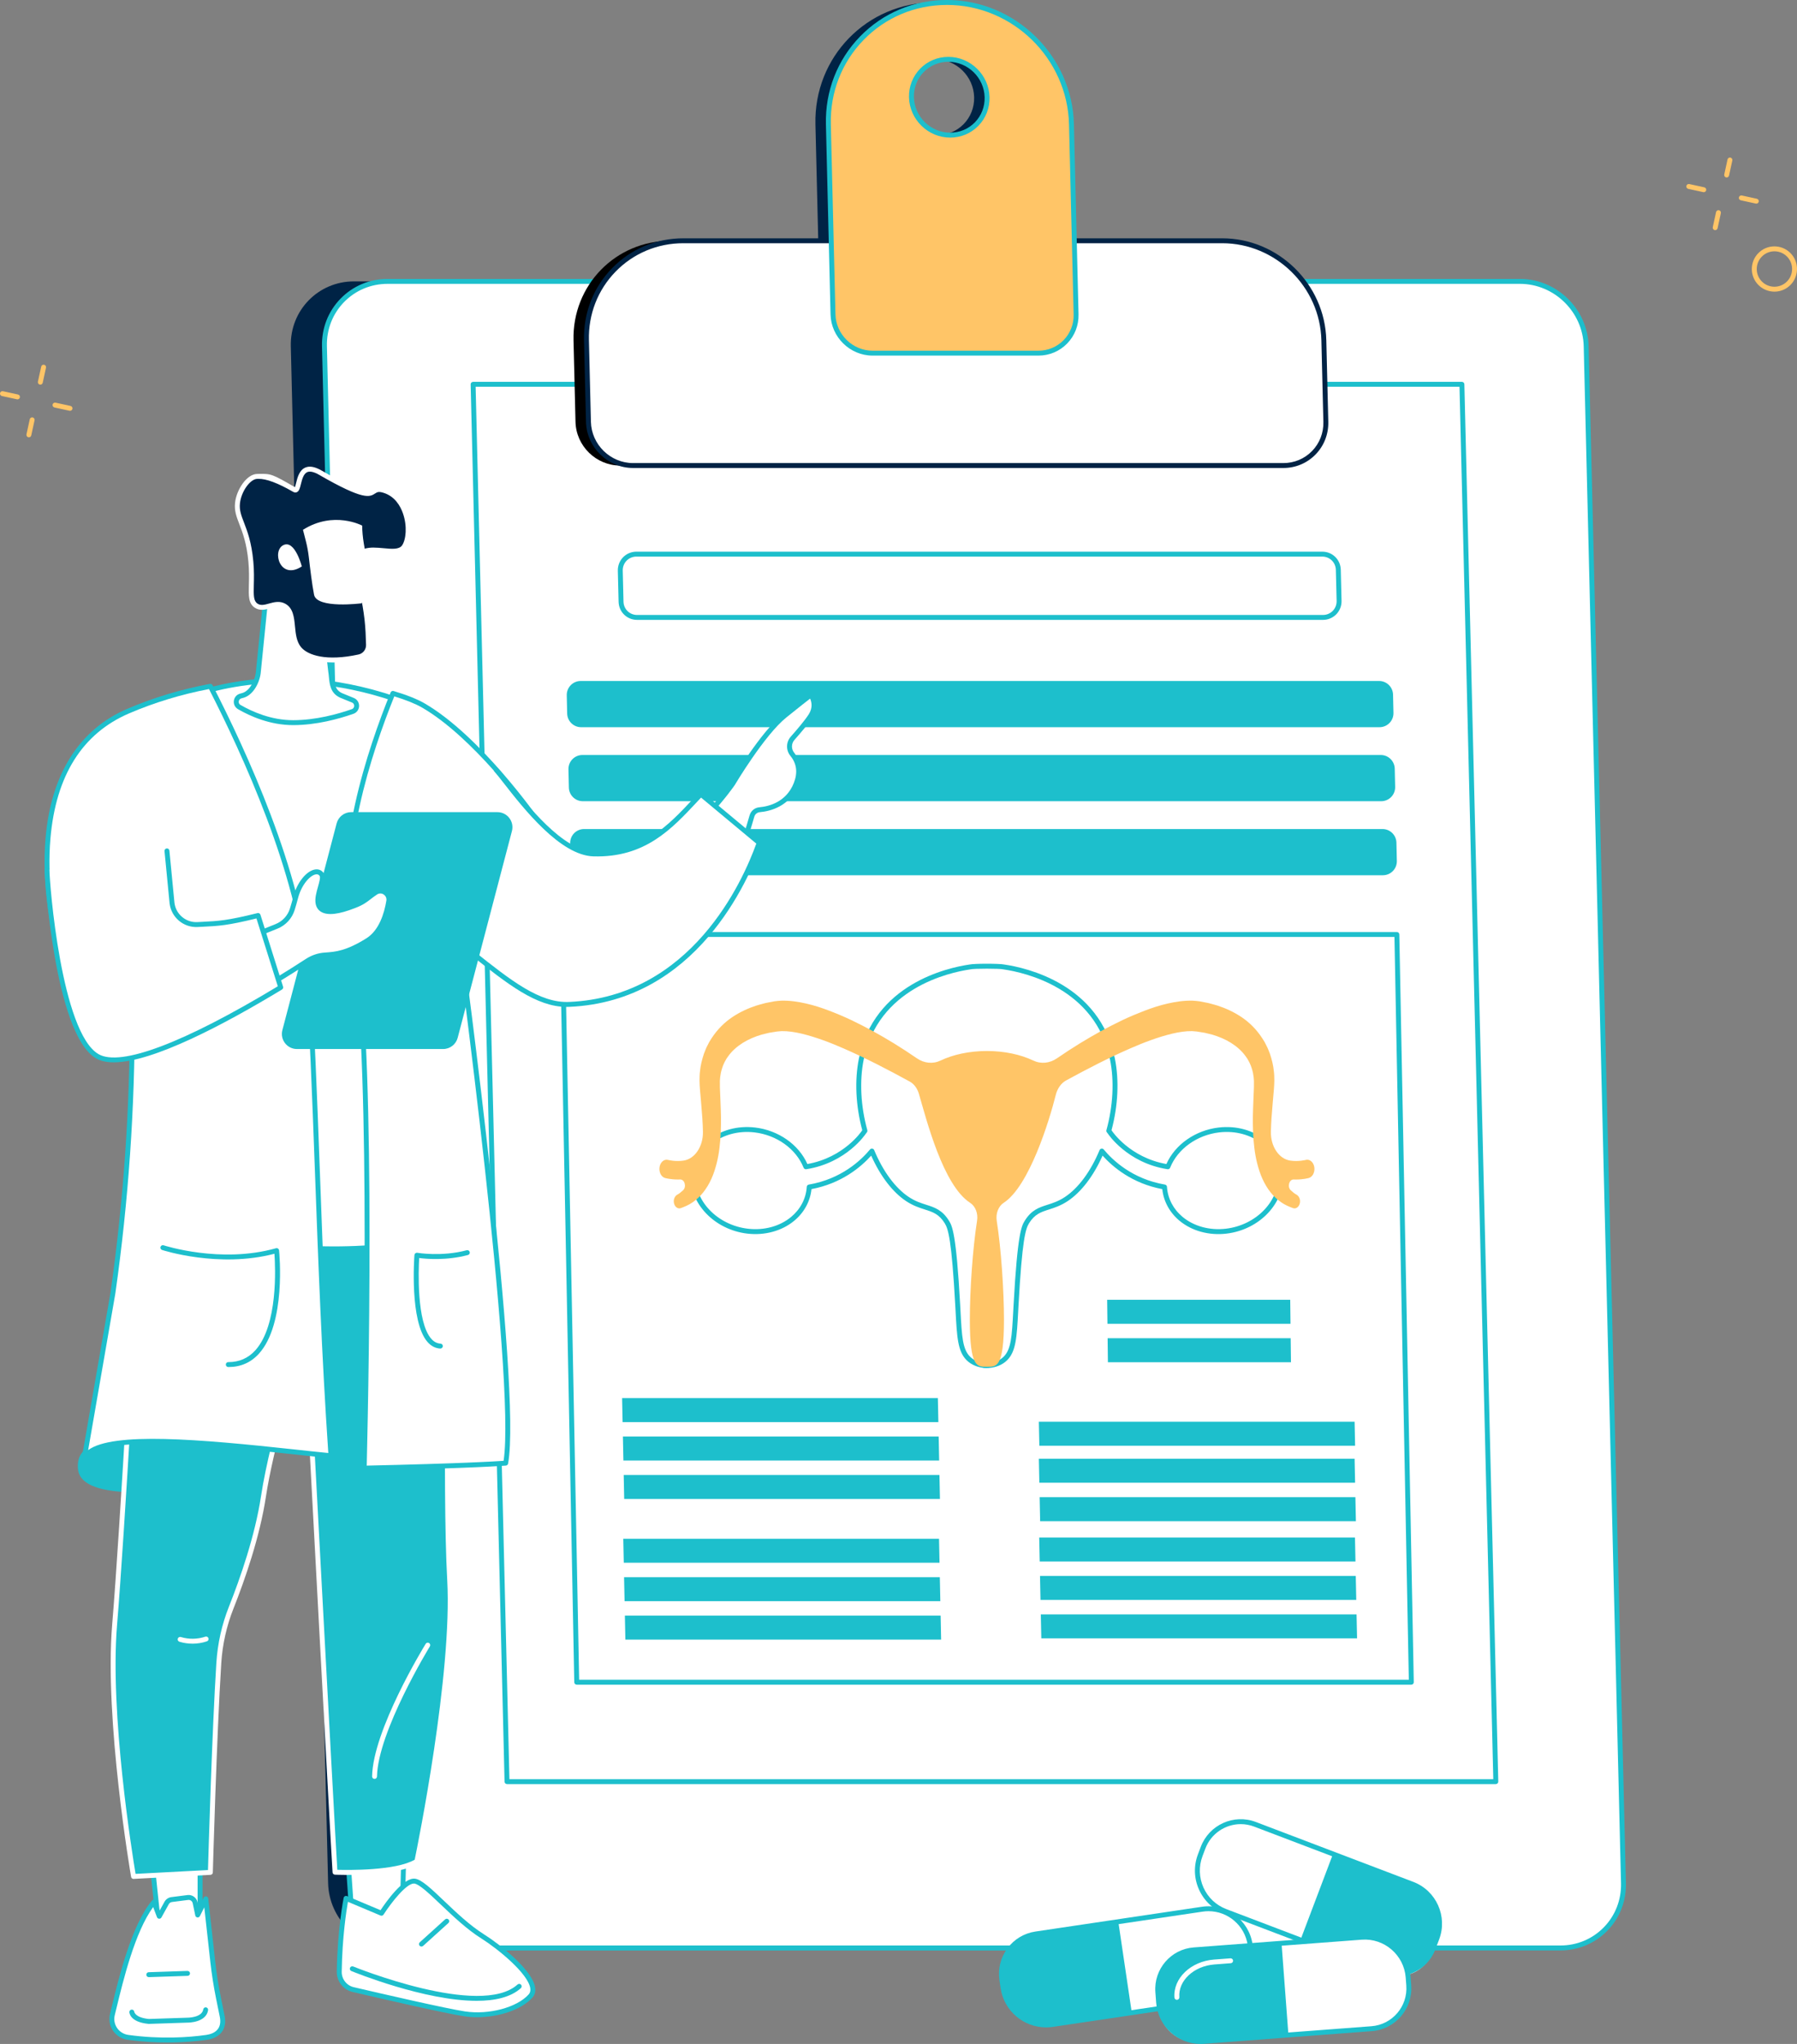 <svg xmlns="http://www.w3.org/2000/svg" width="452" height="514" viewBox="0 0 452 514" fill="none"><rect x="0" y="0" width="452" height="514" fill="#808080" stroke="none"/><g clip-path="url(#clip0_921_457)"><path d="M434.305 44.631C434.588 44.631 434.846 44.434 434.907 44.145L435.731 40.361C435.804 40.027 435.594 39.699 435.26 39.626C434.93 39.553 434.599 39.766 434.526 40.097L433.702 43.881C433.63 44.215 433.84 44.544 434.173 44.617C434.218 44.625 434.263 44.631 434.305 44.631Z" fill="#FFC567"></path><path d="M431.421 57.874C431.704 57.874 431.962 57.677 432.024 57.388L432.848 53.605C432.921 53.27 432.708 52.942 432.374 52.869C432.044 52.796 431.713 53.009 431.64 53.341L430.816 57.124C430.743 57.458 430.954 57.787 431.287 57.86C431.332 57.868 431.377 57.874 431.419 57.874H431.421Z" fill="#FFC567"></path><path d="M441.77 51.208C442.053 51.208 442.311 51.012 442.372 50.72C442.445 50.385 442.232 50.057 441.899 49.984L438.121 49.161C437.791 49.088 437.46 49.301 437.387 49.636C437.314 49.97 437.527 50.298 437.861 50.371L441.638 51.194C441.683 51.203 441.725 51.208 441.77 51.208Z" fill="#FFC567"></path><path d="M428.555 48.333C428.838 48.333 429.096 48.136 429.158 47.844C429.23 47.51 429.017 47.181 428.684 47.108L424.91 46.285C424.579 46.212 424.248 46.423 424.175 46.76C424.103 47.094 424.316 47.422 424.649 47.495L428.423 48.319C428.468 48.327 428.51 48.333 428.555 48.333Z" fill="#FFC567"></path><path d="M10.144 96.731C10.427 96.731 10.684 96.534 10.746 96.245L11.57 92.461C11.643 92.127 11.433 91.798 11.096 91.725C10.766 91.652 10.435 91.866 10.362 92.197L9.538 95.981C9.466 96.315 9.676 96.643 10.009 96.716C10.054 96.725 10.099 96.731 10.141 96.731H10.144Z" fill="#FFC567"></path><path d="M7.263 109.974C7.546 109.974 7.804 109.777 7.865 109.488L8.689 105.704C8.762 105.37 8.552 105.041 8.218 104.968C7.885 104.895 7.557 105.109 7.484 105.44L6.66 109.224C6.588 109.558 6.798 109.887 7.131 109.96C7.176 109.968 7.221 109.974 7.263 109.974Z" fill="#FFC567"></path><path d="M17.611 103.308C17.894 103.308 18.152 103.111 18.214 102.819C18.287 102.485 18.074 102.156 17.74 102.083L13.966 101.26C13.632 101.187 13.304 101.401 13.232 101.735C13.159 102.069 13.372 102.398 13.705 102.471L17.48 103.294C17.524 103.302 17.566 103.308 17.611 103.308Z" fill="#FFC567"></path><path d="M4.394 100.432C4.677 100.432 4.935 100.236 4.996 99.943C5.069 99.609 4.856 99.281 4.523 99.207L0.746 98.385C0.412 98.312 0.084 98.522 0.011 98.856C-0.061 99.191 0.151 99.519 0.485 99.592L4.262 100.415C4.307 100.424 4.349 100.429 4.394 100.429V100.432Z" fill="#FFC567"></path><path d="M446.32 73.342C447.615 73.342 448.915 72.901 449.98 72.002C452.376 69.977 452.684 66.376 450.664 63.977C448.646 61.579 445.054 61.273 442.658 63.298C441.498 64.278 440.786 65.654 440.657 67.168C440.528 68.685 440.996 70.159 441.974 71.322C443.095 72.656 444.703 73.342 446.32 73.342ZM446.32 63.197C447.587 63.197 448.842 63.733 449.722 64.778C451.302 66.657 451.061 69.474 449.187 71.058C447.312 72.642 444.502 72.404 442.921 70.527C442.156 69.617 441.792 68.463 441.893 67.278C441.994 66.092 442.551 65.017 443.459 64.247C444.294 63.542 445.311 63.199 446.326 63.199L446.32 63.197Z" fill="#FFC567"></path><path d="M89.017 70.761H373.839C382.822 70.761 390.284 78.061 390.503 87.068L399.884 473.554C400.103 482.559 392.997 489.862 384.01 489.862H99.192C90.205 489.862 82.746 482.562 82.527 473.554L73.146 87.068C72.927 78.064 80.034 70.761 89.02 70.761H89.017Z" fill="#002345"></path><path d="M97.482 70.761H382.303C391.287 70.761 398.749 78.061 398.968 87.068L408.349 473.554C408.568 482.559 401.461 489.862 392.475 489.862H107.656C98.67 489.862 91.211 482.562 90.992 473.554L81.611 87.068C81.392 78.064 88.498 70.761 97.485 70.761H97.482Z" fill="white"></path><path d="M107.657 490.482H392.478C396.99 490.482 401.19 488.721 404.306 485.522C407.422 482.323 409.078 478.068 408.968 473.543L399.587 87.057C399.36 77.732 391.607 70.145 382.304 70.145H97.482C92.971 70.145 88.77 71.907 85.655 75.106C82.539 78.305 80.883 82.56 80.992 87.085L90.373 473.571C90.6 482.896 98.351 490.482 107.654 490.482H107.657ZM382.304 71.381C390.943 71.381 398.141 78.426 398.351 87.085L407.733 473.571C407.834 477.759 406.304 481.697 403.423 484.657C400.543 487.615 396.656 489.244 392.478 489.244H107.657C99.018 489.244 91.819 482.199 91.609 473.54L82.228 87.054C82.127 82.866 83.657 78.928 86.537 75.968C89.418 73.01 93.304 71.381 97.482 71.381H382.304Z" fill="#1DBFCC"></path><path d="M127.532 448.655H376.243C376.408 448.655 376.568 448.587 376.685 448.469C376.803 448.351 376.865 448.188 376.862 448.023L368.332 96.626C368.324 96.289 368.049 96.022 367.716 96.022H119.002C118.837 96.022 118.677 96.09 118.559 96.208C118.442 96.326 118.38 96.489 118.383 96.654L126.912 448.051C126.921 448.388 127.195 448.655 127.529 448.655H127.532ZM375.609 447.416H128.134L119.635 97.258H367.111L375.609 447.416Z" fill="#1DBFCC"></path><path d="M160.238 155.883H332.791C334.035 155.883 335.248 155.371 336.117 154.478C336.985 153.585 337.467 152.358 337.437 151.113L337.246 143.277C337.184 140.729 335.144 138.732 332.603 138.732H160.05C158.806 138.732 157.595 139.244 156.724 140.137C155.855 141.03 155.373 142.257 155.404 143.502L155.595 151.338C155.656 153.886 157.696 155.883 160.241 155.883H160.238ZM332.6 139.971C334.466 139.971 335.965 141.437 336.01 143.308L336.201 151.144C336.223 152.06 335.87 152.959 335.231 153.616C334.592 154.27 333.704 154.647 332.791 154.647H160.238C158.372 154.647 156.873 153.181 156.828 151.31L156.637 143.474C156.615 142.558 156.968 141.656 157.607 141.002C158.246 140.347 159.134 139.971 160.047 139.971H332.6Z" fill="#1DBFCC"></path><path d="M142.66 179.437C142.705 181.347 144.26 182.872 146.166 182.872H346.992C347.936 182.872 348.841 182.49 349.5 181.813C350.161 181.136 350.52 180.22 350.497 179.274L350.393 174.687C350.349 172.777 348.793 171.252 346.888 171.252H146.062C145.118 171.252 144.213 171.634 143.554 172.311C142.893 172.988 142.534 173.903 142.557 174.85L142.66 179.437Z" fill="#1DBFCC"></path><path d="M143.086 198.05C143.131 199.96 144.686 201.485 146.592 201.485H347.418C348.362 201.485 349.267 201.103 349.925 200.426C350.587 199.749 350.945 198.834 350.923 197.887L350.819 193.3C350.774 191.39 349.219 189.865 347.314 189.865H146.488C145.544 189.865 144.638 190.247 143.98 190.924C143.321 191.601 142.96 192.517 142.982 193.463L143.086 198.05Z" fill="#1DBFCC"></path><path d="M143.512 216.666C143.557 218.576 145.112 220.101 147.017 220.101H347.843C348.788 220.101 349.693 219.719 350.351 219.042C351.012 218.365 351.371 217.45 351.349 216.503L351.245 211.917C351.2 210.007 349.645 208.481 347.74 208.481H146.914C145.969 208.481 145.064 208.863 144.406 209.54C143.747 210.217 143.386 211.133 143.408 212.079L143.512 216.666Z" fill="#1DBFCC"></path><path d="M174.366 295.177C174.862 288.149 181.797 283.217 189.85 284.161C195.855 284.866 200.787 288.635 202.703 293.421C212.606 291.868 217.24 284.807 217.288 284.731C217.372 284.599 217.465 284.481 217.566 284.377C215.954 278.532 215.475 272.122 216.644 266.342C219.746 251.003 233.512 244.689 243.953 243.17C244.908 242.92 251.555 242.92 252.51 243.17C262.951 244.689 276.718 251.003 279.82 266.342C280.988 272.122 280.509 278.535 278.898 284.377C278.996 284.481 279.091 284.599 279.175 284.731C279.223 284.807 283.857 291.868 293.76 293.421C295.677 288.635 300.608 284.863 306.613 284.161C314.669 283.217 321.602 288.149 322.098 295.177C322.594 302.204 316.468 308.667 308.412 309.611C300.356 310.554 293.424 305.622 292.928 298.595C292.928 298.567 292.928 298.536 292.925 298.508C284.395 297.061 279.245 291.989 277.152 289.464C274.952 294.75 271.814 299.145 268.222 301.53C263.937 304.37 260.883 303.1 258.28 307.347C257.495 308.628 256.526 310.776 255.567 328.286C255.161 335.712 255.108 339.476 252.855 341.664C251.675 342.81 250.201 343.22 249.089 343.361C249.058 343.389 247.618 343.417 247.509 343.408C247.453 343.403 247.408 343.389 247.377 343.361C246.265 343.22 244.791 342.81 243.611 341.664C241.358 339.479 241.305 335.712 240.899 328.286C239.94 310.776 238.974 308.63 238.186 307.347C235.583 303.103 232.529 304.372 228.244 301.53C224.652 299.148 221.514 294.75 219.314 289.464C217.221 291.989 212.071 297.061 203.541 298.508C203.541 298.536 203.541 298.567 203.538 298.595C203.039 305.622 196.107 310.554 188.054 309.611C179.998 308.667 173.872 302.204 174.368 295.177H174.366Z" fill="white"></path><path d="M248.089 344.037C248.439 344.037 248.865 344.021 249.165 343.956V343.97C250.316 343.824 251.967 343.383 253.284 342.105C255.565 339.892 255.758 336.277 256.108 329.71L256.184 328.317C257.092 311.729 257.977 309.021 258.804 307.67C260.255 305.305 261.839 304.799 263.842 304.159C265.224 303.718 266.79 303.218 268.561 302.044C271.946 299.8 275.036 295.764 277.329 290.612C279.873 293.441 284.76 297.612 292.348 299.033C292.673 302.114 294.203 304.923 296.683 306.985C299.785 309.56 304.089 310.74 308.485 310.226C316.849 309.246 323.232 302.474 322.714 295.132C322.484 291.899 320.935 288.936 318.343 286.784C315.241 284.208 310.94 283.029 306.54 283.543C300.673 284.231 295.565 287.812 293.382 292.727C284.138 291.081 279.738 284.458 279.694 284.391C279.657 284.335 279.618 284.279 279.579 284.222C281.229 278.063 281.529 271.681 280.425 266.213C276.639 247.495 258.232 243.378 252.628 242.555C251.451 242.285 245.012 242.285 243.835 242.555C238.231 243.375 219.824 247.495 216.038 266.213C214.934 271.681 215.234 278.066 216.885 284.222C216.843 284.279 216.806 284.335 216.767 284.394C216.725 284.458 212.323 291.079 203.082 292.727C200.899 287.812 195.79 284.231 189.923 283.543C185.521 283.026 181.222 284.208 178.12 286.784C175.531 288.936 173.979 291.899 173.749 295.129C173.231 302.471 179.614 309.243 187.978 310.223C192.378 310.737 196.679 309.557 199.781 306.982C202.266 304.92 203.793 302.109 204.115 299.03C211.704 297.609 216.59 293.441 219.135 290.61C221.427 295.758 224.518 299.797 227.902 302.041C229.673 303.215 231.24 303.715 232.621 304.156C234.625 304.797 236.208 305.299 237.659 307.667C238.489 309.018 239.374 311.726 240.279 328.314L240.355 329.71C240.705 336.274 240.899 339.889 243.179 342.102C244.454 343.341 246.038 343.793 247.181 343.953C247.268 343.99 247.363 344.012 247.461 344.021C247.467 344.021 247.738 344.037 248.086 344.037H248.089ZM248.966 342.748C248.767 342.765 247.904 342.785 247.618 342.785C247.565 342.762 247.509 342.748 247.453 342.74C246.489 342.619 245.113 342.254 244.04 341.212C242.106 339.336 241.935 336.097 241.591 329.643L241.515 328.244C240.515 309.953 239.472 308.257 238.713 307.015C237.023 304.257 235.067 303.634 232.997 302.974C231.629 302.538 230.211 302.086 228.583 301.008C225.204 298.766 222.113 294.581 219.88 289.219C219.796 289.02 219.617 288.877 219.401 288.846C219.185 288.809 218.972 288.896 218.835 289.062C216.596 291.764 211.619 296.502 203.435 297.893C203.152 297.94 202.939 298.176 202.922 298.466C202.922 298.474 202.922 298.527 202.922 298.536C202.717 301.44 201.322 304.097 198.993 306.03C196.149 308.389 192.187 309.47 188.121 308.993C180.401 308.088 174.509 301.909 174.979 295.216C175.184 292.326 176.579 289.669 178.905 287.736C181.749 285.377 185.711 284.295 189.777 284.77C195.384 285.427 200.232 288.913 202.129 293.649C202.235 293.915 202.518 294.076 202.796 294.031C212.973 292.435 217.756 285.138 217.804 285.062C217.865 284.967 217.933 284.877 218.008 284.798C218.157 284.641 218.213 284.416 218.157 284.208C216.484 278.136 216.159 271.833 217.246 266.46C220.878 248.504 238.671 244.56 244.037 243.779C244.059 243.777 244.082 243.771 244.104 243.765C244.95 243.543 251.502 243.543 252.351 243.765C252.373 243.771 252.396 243.777 252.418 243.779C257.784 244.56 275.58 248.506 279.209 266.46C280.296 271.833 279.971 278.136 278.298 284.208C278.239 284.419 278.298 284.641 278.447 284.798C278.522 284.877 278.59 284.967 278.651 285.062C278.699 285.135 283.482 292.432 293.659 294.028C293.939 294.076 294.22 293.915 294.326 293.646C296.223 288.91 301.071 285.427 306.678 284.767C310.746 284.293 314.706 285.371 317.55 287.733C319.876 289.666 321.271 292.323 321.476 295.213C321.949 301.904 316.053 308.086 308.334 308.99C304.271 309.467 300.306 308.386 297.464 306.027C295.136 304.094 293.743 301.437 293.536 298.547V298.466C293.516 298.179 293.303 297.94 293.02 297.893C284.835 296.502 279.859 291.764 277.62 289.062C277.483 288.896 277.27 288.809 277.054 288.846C276.841 288.877 276.659 289.02 276.575 289.219C274.344 294.578 271.254 298.766 267.871 301.008C266.243 302.086 264.828 302.538 263.458 302.974C261.387 303.634 259.434 304.257 257.742 307.015C256.983 308.254 255.94 309.953 254.94 328.244L254.864 329.64C254.52 336.094 254.349 339.336 252.415 341.212C251.342 342.254 249.966 342.619 249.002 342.74C248.988 342.74 248.971 342.745 248.955 342.748H248.966Z" fill="#1DBFCC"></path><path d="M165.895 293.483C166.103 292.23 167.061 291.427 168.039 291.691C168.072 291.699 169.866 292.166 171.945 291.859C174.769 291.444 176.874 288.292 176.812 284.633V284.585C176.765 282.296 176.585 279.967 176.372 277.566C176.266 276.364 176.145 275.147 176.05 273.853C176.002 273.209 175.963 272.527 175.949 271.794C175.969 271.021 175.955 270.241 176.058 269.474C176.196 267.926 176.58 266.429 177.053 265.011C177.328 264.328 177.572 263.609 177.913 262.988L178.404 262.028C178.583 261.727 178.771 261.438 178.956 261.143C180.455 258.815 182.307 257.037 184.246 255.747C186.188 254.453 188.205 253.548 190.226 252.883C190.73 252.722 191.237 252.599 191.742 252.456L192.501 252.251L193.26 252.099L194.779 251.804C195.314 251.731 195.908 251.675 196.46 251.644C198.677 251.579 200.742 251.908 202.748 252.36C204.752 252.812 206.688 253.444 208.582 254.169C210.477 254.894 212.34 255.677 214.17 256.545C215.999 257.416 217.801 258.351 219.586 259.317C221.371 260.292 223.125 261.331 224.874 262.39C226.81 263.589 228.721 264.825 230.61 266.129C232.448 267.395 234.628 267.628 236.584 266.699C239.73 265.202 243.799 264.3 248.24 264.3C252.682 264.3 256.75 265.202 259.897 266.699C261.853 267.628 264.033 267.395 265.871 266.129C267.76 264.825 269.671 263.592 271.607 262.39C273.353 261.331 275.11 260.292 276.895 259.317C278.682 258.351 280.481 257.416 282.311 256.545C284.144 255.68 286.007 254.894 287.898 254.169C289.793 253.444 291.729 252.812 293.732 252.36C295.739 251.908 297.801 251.579 300.02 251.644C300.572 251.675 301.169 251.728 301.701 251.804L303.22 252.099L303.98 252.251L304.739 252.456C305.246 252.599 305.75 252.722 306.255 252.883C308.275 253.548 310.293 254.45 312.235 255.747C314.174 257.037 316.026 258.815 317.525 261.143C317.71 261.438 317.898 261.727 318.077 262.028L318.567 262.988C318.909 263.612 319.153 264.331 319.428 265.011C319.901 266.432 320.285 267.926 320.422 269.474C320.526 270.241 320.512 271.021 320.532 271.794C320.518 272.527 320.478 273.209 320.431 273.853C320.335 275.147 320.215 276.364 320.108 277.566C319.895 279.964 319.716 282.293 319.668 284.585V284.633C319.598 288.287 321.694 291.435 324.513 291.857C326.604 292.168 328.405 291.699 328.439 291.691C329.414 291.427 330.375 292.227 330.583 293.483C330.79 294.738 330.174 295.971 329.198 296.241C329.061 296.278 327.767 296.623 325.99 296.623C325.805 296.623 325.612 296.62 325.416 296.612C324.258 296.561 323.737 298.466 324.676 299.336C325.177 299.8 325.665 300.19 326.077 300.406L326.096 300.418C326.702 300.738 327.094 301.541 326.988 302.37C326.845 303.482 325.998 304.094 325.228 303.813C324.222 303.44 323.202 303.016 322.244 302.336C321.288 301.668 320.369 300.845 319.576 299.831C318.78 298.825 318.094 297.674 317.539 296.443C316.981 295.213 316.567 293.913 316.23 292.601C315.891 291.289 315.659 289.958 315.505 288.638C315.345 287.315 315.238 285.995 315.188 284.694C315.135 283.391 315.121 282.099 315.135 280.818C315.157 279.54 315.205 278.282 315.255 277.041C315.308 275.805 315.37 274.583 315.401 273.434C315.418 272.855 315.421 272.316 315.407 271.825C315.359 271.375 315.364 270.923 315.272 270.491C315.171 269.603 314.905 268.769 314.608 267.957C314.42 267.572 314.286 267.154 314.053 266.794L313.742 266.232L313.375 265.71C312.4 264.308 311.1 263.177 309.648 262.261C308.191 261.351 306.583 260.677 304.907 260.182C304.487 260.064 304.055 259.977 303.629 259.871L302.99 259.716L302.338 259.609L301.029 259.399C300.617 259.354 300.264 259.323 299.863 259.303C298.272 259.27 296.54 259.534 294.803 259.947C291.317 260.792 287.764 262.129 284.258 263.665C278.856 266.025 273.473 268.802 268.155 271.707C266.913 272.384 265.966 273.715 265.552 275.364C263.957 281.742 258.902 298.3 252.452 302.479C251.152 303.322 250.42 305.15 250.709 306.987C251.81 313.978 252.528 324.427 252.528 331.89C252.528 344.096 250.605 343.698 248.235 343.698C245.864 343.698 243.942 344.096 243.942 331.89C243.942 324.418 244.662 313.961 245.763 306.97C246.052 305.139 245.332 303.328 244.034 302.491C237.161 298.061 233.022 281.49 231.128 275.055C230.722 273.676 229.895 272.572 228.839 271.993C223.349 268.985 217.793 266.103 212.214 263.665C208.708 262.129 205.155 260.795 201.67 259.947C199.932 259.534 198.201 259.267 196.609 259.303C196.211 259.326 195.855 259.357 195.443 259.399L194.135 259.609L193.482 259.716L192.843 259.871C192.417 259.977 191.986 260.064 191.565 260.182C189.89 260.677 188.281 261.351 186.824 262.261C185.375 263.177 184.072 264.311 183.097 265.71L182.733 266.232L182.422 266.794C182.189 267.154 182.055 267.569 181.867 267.957C181.573 268.769 181.307 269.603 181.206 270.491C181.113 270.926 181.119 271.378 181.071 271.825C181.057 272.313 181.06 272.855 181.077 273.434C181.108 274.583 181.169 275.805 181.223 277.041C181.276 278.279 181.324 279.54 181.343 280.818C181.357 282.096 181.343 283.388 181.29 284.694C181.239 285.998 181.133 287.318 180.973 288.638C180.816 289.961 180.587 291.289 180.248 292.601C179.911 293.91 179.497 295.213 178.939 296.443C178.384 297.674 177.698 298.825 176.902 299.831C176.109 300.845 175.187 301.668 174.234 302.336C173.276 303.016 172.256 303.44 171.25 303.813C170.479 304.094 169.633 303.479 169.49 302.367C169.384 301.538 169.779 300.732 170.384 300.415L170.404 300.404C170.816 300.187 171.303 299.797 171.805 299.334C172.744 298.466 172.222 296.561 171.065 296.609C170.869 296.617 170.676 296.62 170.491 296.62C168.714 296.62 167.42 296.275 167.282 296.238C166.307 295.969 165.691 294.736 165.898 293.48L165.895 293.483Z" fill="#FFC567"></path><path d="M145.067 423.657H354.991C355.157 423.657 355.316 423.589 355.431 423.471C355.549 423.353 355.611 423.193 355.608 423.025L351.971 234.99C351.965 234.653 351.691 234.384 351.354 234.384H141.427C141.262 234.384 141.102 234.451 140.987 234.569C140.869 234.687 140.808 234.847 140.811 235.016L144.448 423.05C144.453 423.387 144.728 423.657 145.064 423.657H145.067ZM354.361 422.418H145.672L142.058 235.622H350.746L354.361 422.418Z" fill="#1DBFCC"></path><path d="M261.519 392.679H340.942L340.816 386.646H261.393L261.519 392.679Z" fill="#1DBFCC"></path><path d="M261.719 402.344H341.141L341.015 396.311H261.595L261.719 402.344Z" fill="#1DBFCC"></path><path d="M261.92 412.009H341.343L341.216 405.976H261.794L261.92 412.009Z" fill="#1DBFCC"></path><path d="M261.427 372.872H340.847L340.723 366.839H261.301L261.427 372.872Z" fill="#1DBFCC"></path><path d="M261.427 363.563H340.847L340.723 357.53H261.301L261.427 363.563Z" fill="#1DBFCC"></path><path d="M261.626 382.536H341.048L340.922 376.503H261.502L261.626 382.536Z" fill="#1DBFCC"></path><path d="M278.556 332.897H324.603L324.53 326.864H278.483L278.556 332.897Z" fill="#1DBFCC"></path><path d="M278.671 342.562H324.718L324.645 336.529H278.598L278.671 342.562Z" fill="#1DBFCC"></path><path d="M156.604 357.62H236.026L235.9 351.587H156.478L156.604 357.62Z" fill="#1DBFCC"></path><path d="M156.805 367.285H236.225L236.102 361.252H156.679L156.805 367.285Z" fill="#1DBFCC"></path><path d="M157.004 376.947H236.427L236.301 370.917H156.881L157.004 376.947Z" fill="#1DBFCC"></path><path d="M156.898 392.99H236.32L236.194 386.957H156.771L156.898 392.99Z" fill="#1DBFCC"></path><path d="M157.099 402.655H236.522L236.396 396.622H156.973L157.099 402.655Z" fill="#1DBFCC"></path><path d="M157.301 412.32H236.721L236.597 406.287H157.175L157.301 412.32Z" fill="#1DBFCC"></path><path d="M125.509 490.482H338.148C338.49 490.482 338.765 490.204 338.765 489.864C338.765 489.524 338.487 489.246 338.148 489.246H125.509C125.167 489.246 124.892 489.524 124.892 489.864C124.892 490.204 125.17 490.482 125.509 490.482Z" fill="#1DBFCC"></path><path d="M155.984 117.071H319.537C325.589 117.071 330.378 112.153 330.23 106.086L329.731 85.568C329.395 71.749 317.948 60.548 304.162 60.548H168.611C154.824 60.548 143.921 71.749 144.258 85.568L144.756 106.086C144.905 112.153 149.929 117.071 155.982 117.071H155.984Z" fill="black"></path><path d="M234.936 0.618C251.821 0.618 265.84 14.339 266.252 31.264L267.412 79.049C267.544 84.439 263.29 88.807 257.913 88.807H216.238C210.86 88.807 206.397 84.439 206.265 79.049L205.105 31.264C204.693 14.339 218.048 0.618 234.933 0.618H234.936ZM235.746 33.986C241 33.986 245.153 29.717 245.026 24.453C244.898 19.187 240.537 14.92 235.284 14.92C230.03 14.92 225.877 19.19 226.003 24.453C226.132 29.72 230.492 33.986 235.746 33.986Z" fill="#002345"></path><path d="M159.24 117.071H322.793C328.845 117.071 333.634 112.153 333.486 106.086L332.987 85.568C332.651 71.749 321.204 60.548 307.418 60.548H171.866C158.08 60.548 147.177 71.749 147.513 85.568L148.012 106.086C148.161 112.153 153.185 117.071 159.237 117.071H159.24Z" fill="white"></path><path d="M159.24 117.689H322.795C325.889 117.689 328.77 116.481 330.908 114.284C333.046 112.088 334.18 109.172 334.105 106.069L333.606 85.551C333.264 71.423 321.515 59.927 307.42 59.927H171.869C165.035 59.927 158.674 62.595 153.958 67.44C149.239 72.285 146.732 78.728 146.897 85.582L147.396 106.1C147.553 112.49 152.865 117.689 159.24 117.689ZM307.42 61.165C320.851 61.165 332.045 72.12 332.37 85.582L332.869 106.1C332.936 108.866 331.925 111.467 330.022 113.422C328.119 115.377 325.553 116.453 322.795 116.453H159.24C153.529 116.453 148.771 111.796 148.631 106.072L148.133 85.554C147.973 79.037 150.357 72.912 154.841 68.305C159.324 63.702 165.371 61.165 171.869 61.165H307.42Z" fill="#002345"></path><path d="M238.192 0.618C255.077 0.618 269.096 14.339 269.508 31.264L270.668 79.049C270.8 84.439 266.546 88.807 261.169 88.807H219.494C214.116 88.807 209.653 84.439 209.521 79.049L208.361 31.264C207.949 14.339 221.304 0.618 238.189 0.618H238.192ZM239.002 33.986C244.256 33.986 248.408 29.717 248.282 24.453C248.153 19.187 243.793 14.92 238.539 14.92C233.285 14.92 229.133 19.19 229.259 24.453C229.388 29.72 233.748 33.986 239.002 33.986Z" fill="#FFC567"></path><path d="M219.493 89.427H261.169C263.937 89.427 266.513 88.346 268.424 86.383C270.335 84.419 271.352 81.81 271.285 79.035L270.124 31.247C269.707 14.015 255.38 -0.003 238.192 -0.003C229.858 -0.003 222.102 3.25 216.352 9.156C210.6 15.066 207.542 22.922 207.744 31.275L208.904 79.063C209.044 84.776 213.794 89.425 219.493 89.425V89.427ZM238.192 1.239C254.719 1.239 268.488 14.715 268.892 31.281L270.052 79.069C270.11 81.507 269.219 83.799 267.544 85.523C265.868 87.245 263.604 88.194 261.172 88.194H219.496C214.461 88.194 210.263 84.088 210.143 79.041L208.983 31.253C208.787 23.234 211.72 15.695 217.241 10.027C222.758 4.362 230.2 1.241 238.195 1.241L238.192 1.239ZM239.002 34.606C241.708 34.606 244.23 33.547 246.099 31.629C247.971 29.708 248.963 27.155 248.899 24.439C248.764 18.849 244.115 14.302 238.539 14.302C235.832 14.302 233.311 15.358 231.442 17.279C229.57 19.2 228.578 21.754 228.642 24.47C228.777 30.059 233.425 34.606 239.002 34.606ZM238.539 15.538C243.451 15.538 247.545 19.543 247.666 24.467C247.725 26.846 246.853 29.082 245.219 30.761C243.583 32.441 241.378 33.365 239.004 33.365C234.092 33.365 229.998 29.36 229.878 24.436C229.819 22.057 230.691 19.821 232.324 18.142C233.961 16.462 236.166 15.538 238.539 15.538Z" fill="#1DBFCC"></path><path d="M64.627 366.471C64.627 366.471 57.774 374.636 37.495 375.262C19.682 375.813 19.404 370.72 19.606 368.047C19.816 365.235 21.772 361.6 37.22 359.879C54.487 357.955 64.625 366.471 64.625 366.471H64.627Z" fill="#1DBFCC"></path><path d="M39.905 508.674C46.868 508.674 52.394 507.124 52.713 507.031C53.041 506.938 53.232 506.596 53.136 506.267C53.041 505.938 52.702 505.747 52.374 505.843C52.268 505.874 41.592 508.865 31.403 506.54C31.073 506.461 30.739 506.672 30.663 507.006C30.588 507.34 30.795 507.671 31.129 507.747C34.121 508.43 37.128 508.677 39.905 508.677V508.674Z" fill="#1DBFCC"></path><path d="M38.296 468.833L39.913 484.261L50.32 485.486V467.189L38.296 468.833Z" fill="white"></path><path d="M50.32 486.104C50.471 486.104 50.617 486.048 50.732 485.946C50.864 485.828 50.939 485.66 50.939 485.483V467.187C50.939 467.007 50.861 466.839 50.726 466.721C50.592 466.603 50.412 466.549 50.236 466.575L38.212 468.218C37.881 468.263 37.646 468.563 37.682 468.895L39.299 484.323C39.33 484.609 39.554 484.84 39.84 484.873L50.247 486.095C50.272 486.095 50.295 486.101 50.32 486.101V486.104ZM49.703 467.897V484.789L40.476 483.705L38.974 469.364L49.703 467.897Z" fill="#1DBFCC"></path><path d="M51.959 512.346C47.624 512.958 40.518 513.495 32.176 512.34C29.433 511.961 27.606 509.307 28.268 506.613C30.106 499.122 33.275 484.91 38.711 478.324L40.062 481.896L41.928 478.534C42.183 478.074 42.642 477.762 43.163 477.697L47.249 477.178C48.104 477.068 48.897 477.635 49.073 478.481L49.723 481.579L51.766 477.512L53.509 493.241C53.853 496.364 54.341 499.471 54.969 502.549L55.902 507.127C56.532 510.458 54.481 511.995 51.959 512.349V512.346Z" fill="white"></path><path d="M42.121 513.64C46.103 513.64 49.493 513.32 52.046 512.958C53.75 512.716 55.064 512.014 55.843 510.924C56.583 509.89 56.807 508.573 56.51 507.006L55.574 502.419C54.952 499.372 54.464 496.257 54.122 493.167L52.38 477.438C52.349 477.166 52.144 476.947 51.875 476.896C51.603 476.846 51.337 476.983 51.214 477.228L49.964 479.716L49.678 478.348C49.437 477.197 48.336 476.41 47.173 476.559L43.088 477.079C42.373 477.169 41.74 477.601 41.39 478.23L40.171 480.43L39.291 478.104C39.212 477.899 39.03 477.75 38.815 477.714C38.599 477.677 38.377 477.758 38.237 477.93C33.079 484.176 29.94 497.113 28.063 504.843L27.668 506.464C27.312 507.907 27.587 509.441 28.422 510.671C29.262 511.916 30.602 512.747 32.092 512.952C35.702 513.452 39.081 513.64 42.121 513.64ZM51.385 479.649L52.898 493.305C53.245 496.434 53.739 499.582 54.366 502.669L55.299 507.247C55.529 508.458 55.375 509.458 54.84 510.205C54.111 511.225 52.825 511.598 51.875 511.733C47.453 512.357 40.459 512.862 32.263 511.727C31.117 511.57 30.089 510.93 29.444 509.978C28.8 509.023 28.595 507.882 28.867 506.762L29.262 505.135C31.03 497.852 33.933 485.887 38.523 479.576L39.484 482.115C39.571 482.339 39.779 482.494 40.017 482.514C40.263 482.528 40.485 482.407 40.602 482.196L42.468 478.834C42.628 478.548 42.917 478.351 43.242 478.309L47.327 477.789C47.851 477.722 48.358 478.079 48.471 478.604L49.121 481.702C49.174 481.96 49.384 482.154 49.645 482.188C49.903 482.219 50.157 482.087 50.275 481.854L51.382 479.649H51.385Z" fill="#1DBFCC"></path><path d="M37.419 497.2C37.419 497.2 37.433 497.2 37.442 497.2L47.196 496.877C47.538 496.866 47.804 496.58 47.792 496.237C47.781 495.894 47.493 495.633 47.156 495.639L37.402 495.962C37.06 495.973 36.794 496.26 36.806 496.602C36.817 496.936 37.091 497.2 37.422 497.2H37.419Z" fill="#1DBFCC"></path><path d="M37.419 508.961C37.419 508.961 37.433 508.961 37.439 508.961L47.193 508.638C47.344 508.643 51.847 508.643 52.34 505.511C52.394 505.174 52.164 504.857 51.828 504.804C51.489 504.75 51.175 504.981 51.122 505.318C50.797 507.379 47.274 507.399 47.179 507.399L37.439 507.722C33.97 507.374 33.777 505.944 33.774 505.927C33.74 505.596 33.46 505.34 33.115 505.365C32.785 505.388 32.53 505.657 32.541 505.992C32.549 506.247 32.757 508.511 37.358 508.958C37.377 508.958 37.397 508.961 37.416 508.961H37.419Z" fill="#1DBFCC"></path><path d="M87.047 460.617L88.608 483.135H101.13L101.713 460.617H87.047Z" fill="white"></path><path d="M88.608 483.752H101.13C101.464 483.752 101.738 483.486 101.747 483.149L102.329 460.631C102.335 460.465 102.271 460.302 102.153 460.184C102.038 460.064 101.878 459.996 101.71 459.996H87.044C86.873 459.996 86.711 460.066 86.593 460.193C86.475 460.319 86.416 460.488 86.428 460.659L87.988 483.177C88.011 483.5 88.28 483.752 88.605 483.752H88.608ZM100.531 482.514H89.185L87.711 461.235H101.08L100.531 482.514Z" fill="#1DBFCC"></path><path d="M85.335 495.844C85.304 497.973 86.756 499.844 88.826 500.327C96.028 502.007 112.246 505.745 116.873 506.436C122.877 507.332 130.258 505.49 133.43 501.967C136.602 498.448 126.327 490.041 121.448 486.983C114.202 482.438 107.242 473.459 104.325 473.057C101.405 472.653 95.958 481.141 95.958 481.141L87.053 477.391C87.053 477.391 85.5 485.042 85.341 495.844H85.335Z" fill="white"></path><path d="M120.011 507.281C125.523 507.281 131.2 505.36 133.884 502.383C134.501 501.7 134.742 500.843 134.601 499.843C133.985 495.422 125.691 488.917 121.771 486.46C118.209 484.227 114.754 480.941 111.708 478.042C108.43 474.924 106.065 472.674 104.403 472.444C101.506 472.045 97.115 478.255 95.717 480.37L87.285 476.82C87.114 476.747 86.921 476.758 86.756 476.843C86.593 476.93 86.475 477.084 86.439 477.267C86.422 477.343 84.873 485.097 84.713 495.833C84.677 498.24 86.347 500.383 88.681 500.928C95.568 502.534 112.098 506.348 116.775 507.048C117.828 507.205 118.915 507.281 120.005 507.281H120.011ZM104.092 473.66C104.14 473.66 104.188 473.663 104.235 473.669C105.502 473.843 108.105 476.317 110.859 478.938C113.95 481.876 117.453 485.207 121.118 487.507C125.139 490.027 132.861 496.285 133.38 500.015C133.467 500.647 133.332 501.149 132.968 501.554C130 504.846 122.97 506.722 116.959 505.823C112.325 505.132 95.837 501.326 88.964 499.723C87.19 499.31 85.924 497.681 85.951 495.852C86.08 487.142 87.134 480.429 87.515 478.258L95.714 481.71C95.991 481.825 96.311 481.727 96.473 481.474C98.449 478.401 102.201 473.66 104.095 473.66H104.092Z" fill="#1DBFCC"></path><path d="M119.888 503.156C124.441 503.156 128.448 502.291 131.009 499.971C131.261 499.74 131.281 499.35 131.054 499.097C130.824 498.844 130.435 498.825 130.182 499.052C120.857 507.492 89.16 494.651 88.84 494.519C88.529 494.39 88.165 494.541 88.036 494.859C87.907 495.176 88.059 495.535 88.375 495.665C89.362 496.069 106.863 503.156 119.888 503.156Z" fill="#1DBFCC"></path><path d="M106.006 489.51C106.154 489.51 106.3 489.457 106.421 489.35L112.79 483.59C113.042 483.359 113.062 482.969 112.835 482.716C112.605 482.463 112.215 482.444 111.963 482.671L105.594 488.432C105.342 488.662 105.322 489.053 105.549 489.305C105.67 489.44 105.841 489.51 106.009 489.51H106.006Z" fill="#1DBFCC"></path><path d="M34.746 313.829C34.746 313.829 30.865 384.219 28.833 408.518C26.802 432.816 33.583 471.874 33.583 471.874L52.915 470.858C52.915 470.858 53.87 436.65 55.036 418.239C55.338 413.444 56.386 408.731 58.157 404.268C60.766 397.687 64.706 386.621 66.264 376.357C68.685 360.412 76.928 335.226 76.928 335.226C76.928 335.226 83.623 460.934 84.267 470.81C84.267 470.81 99.427 471.487 104.86 468.06C104.86 468.06 114.491 422.221 113.106 397.285C111.725 372.347 113.241 310.386 113.241 310.386L34.743 313.835L34.746 313.829Z" fill="#1DBFCC"></path><path d="M33.583 472.495C33.583 472.495 33.605 472.495 33.617 472.495L52.948 471.478C53.27 471.461 53.526 471.2 53.534 470.877C53.542 470.534 54.501 436.47 55.652 418.28C55.952 413.528 56.989 408.891 58.732 404.498C61.604 397.251 65.347 386.505 66.872 376.453C68.746 364.094 74.205 345.944 76.489 338.641C77.562 358.769 83.071 461.999 83.648 470.854C83.668 471.169 83.923 471.419 84.236 471.433C84.864 471.461 99.653 472.079 105.188 468.588C105.331 468.498 105.429 468.355 105.462 468.192C105.558 467.734 115.093 421.988 113.723 397.254C112.358 372.624 113.843 311.023 113.86 310.405C113.866 310.234 113.799 310.068 113.675 309.947C113.552 309.826 113.387 309.762 113.216 309.77L34.718 313.219C34.401 313.233 34.146 313.486 34.129 313.804C34.09 314.509 30.226 384.463 28.22 408.475C26.205 432.574 32.908 471.599 32.975 471.989C33.025 472.287 33.286 472.503 33.583 472.503V472.495ZM52.312 470.27L34.099 471.231C33.297 466.434 27.575 430.97 29.447 408.573C31.361 385.688 34.959 321.132 35.329 314.427L112.608 311.031C112.451 317.789 111.198 374.026 112.49 397.319C113.799 420.915 105.087 463.897 104.308 467.669C99.513 470.456 87.56 470.287 84.844 470.211C84.029 457.03 77.607 336.431 77.542 335.195C77.525 334.897 77.301 334.653 77.007 334.614C76.707 334.577 76.43 334.751 76.34 335.035C76.259 335.288 68.052 360.454 65.653 376.264C64.145 386.202 60.433 396.853 57.583 404.04C55.792 408.554 54.728 413.317 54.419 418.202C53.349 435.116 52.444 465.717 52.315 470.273L52.312 470.27Z" fill="white"></path><path d="M48.426 413.346C49.645 413.346 50.864 413.149 52.043 412.753C52.366 412.644 52.542 412.296 52.433 411.97C52.324 411.647 51.979 411.47 51.651 411.579C49.645 412.251 47.512 412.282 45.486 411.672C45.159 411.574 44.814 411.759 44.719 412.088C44.621 412.416 44.806 412.759 45.133 412.857C46.212 413.183 47.319 413.343 48.426 413.343V413.346Z" fill="white"></path><path d="M94.209 447.354C94.546 447.354 94.82 447.085 94.826 446.748C95.033 435.459 107.993 414.242 108.125 414.029C108.304 413.736 108.214 413.357 107.923 413.178C107.634 412.998 107.253 413.088 107.074 413.38C106.533 414.262 93.806 435.1 93.593 446.725C93.587 447.068 93.859 447.349 94.198 447.354H94.209Z" fill="white"></path><path d="M177.647 205.133C181.836 200.695 184.274 197.12 184.274 197.12C184.274 197.12 191.739 184.5 197.405 179.939C203.071 175.377 203.959 174.773 203.959 174.773C203.959 174.773 205.736 177.147 203.959 179.939C202.95 181.526 200.927 183.902 199.369 185.655C198.346 186.806 198.327 188.525 199.302 189.719C200.524 191.213 201.602 193.665 200.243 197.12C198.209 202.294 193.488 203.406 191.053 203.628C190.142 203.712 189.377 204.341 189.13 205.223C188.721 206.7 187.993 209.147 186.917 212.211L177.645 205.133H177.647Z" fill="white"></path><path d="M186.919 212.83C186.978 212.83 187.037 212.821 187.096 212.804C187.286 212.748 187.435 212.605 187.502 212.417C188.578 209.361 189.307 206.909 189.73 205.389C189.906 204.755 190.45 204.305 191.111 204.243C193.821 203.996 198.685 202.769 200.821 197.345C202.303 193.579 201.073 190.905 199.781 189.323C198.991 188.357 199.013 186.987 199.834 186.062C201.381 184.321 203.443 181.9 204.483 180.268C206.467 177.15 204.539 174.51 204.458 174.401C204.261 174.137 203.892 174.075 203.617 174.26C203.581 174.285 202.642 174.929 197.021 179.453C191.333 184.032 184.053 196.281 183.745 196.8C183.745 196.8 181.301 200.359 177.199 204.704C177.078 204.83 177.017 205.005 177.031 205.179C177.045 205.353 177.132 205.516 177.272 205.62L186.544 212.698C186.653 212.782 186.785 212.824 186.917 212.824L186.919 212.83ZM203.768 175.687C204.116 176.448 204.502 177.934 203.44 179.605C202.446 181.167 200.428 183.532 198.912 185.239C197.685 186.621 197.651 188.669 198.828 190.107C200.403 192.034 200.686 194.315 199.674 196.89C197.783 201.699 193.429 202.789 191.002 203.01C189.825 203.117 188.858 203.92 188.542 205.055C188.161 206.42 187.53 208.549 186.62 211.201L178.566 205.055C182.456 200.862 184.762 197.502 184.784 197.466C184.879 197.306 192.28 184.857 197.791 180.42C201.367 177.541 203.031 176.246 203.768 175.684V175.687Z" fill="#1DBFCC"></path><path d="M46.055 175.813C46.055 175.813 69.562 164.421 102.385 176.872C129.863 187.293 97.63 262.839 102.786 312.813C102.786 312.813 59.567 319.34 47.453 302.858C41.059 294.16 46.055 175.813 46.055 175.813Z" fill="white"></path><path d="M83.749 314.744C93.862 314.744 102.111 313.537 102.881 313.421C103.207 313.371 103.436 313.076 103.403 312.744C101.329 292.645 105.252 268.844 109.046 245.826C114.633 211.944 119.459 182.68 102.604 176.287C69.909 163.887 46.021 175.136 45.786 175.251C45.581 175.349 45.447 175.554 45.439 175.782C45.234 180.624 40.507 294.446 46.957 303.22C53.89 312.649 70.433 314.741 83.749 314.741V314.744ZM102.114 312.278C96.941 312.966 58.953 317.455 47.949 302.487C43.009 295.766 44.934 217.185 46.655 176.217C49.622 174.928 72.073 166.033 102.167 177.445C118.074 183.478 113.325 212.276 107.827 245.624C104.056 268.498 100.158 292.14 102.114 312.278Z" fill="#1DBFCC"></path><path d="M134.938 206.209C134.938 206.209 120.664 185.649 106.482 177.411C104.798 176.431 102.173 175.358 98.813 174.363C93.046 188.528 84.22 214.806 88.597 234.302C93.783 257.412 92.29 340.793 91.609 369.203C119.823 368.585 127.19 367.942 127.19 367.942C130.748 348.356 115.244 233.768 115.244 233.768L134.938 206.212V206.209Z" fill="white"></path><path d="M91.612 369.821C91.612 369.821 91.62 369.821 91.626 369.821C119.537 369.212 127.17 368.565 127.246 368.56C127.523 368.535 127.75 368.33 127.801 368.054C131.289 348.857 116.887 241.299 115.892 233.931L135.442 206.574C135.593 206.361 135.596 206.074 135.448 205.861C135.305 205.653 120.93 185.093 106.796 176.88C104.969 175.818 102.268 174.743 98.992 173.774C98.69 173.684 98.365 173.838 98.247 174.133C92.522 188.199 83.578 214.739 88 234.442C93.217 257.682 91.612 343.458 90.998 369.192C90.995 369.36 91.06 369.523 91.177 369.644C91.292 369.759 91.449 369.827 91.615 369.827L91.612 369.821ZM126.663 367.361C124.654 367.504 115.844 368.046 92.245 368.568C92.873 342.034 94.405 257.35 89.202 234.164C84.906 215.028 93.5 189.174 99.177 175.116C102.083 176.006 104.555 177.004 106.177 177.945C119.061 185.43 132.214 203.448 134.184 206.206L114.749 233.406C114.656 233.535 114.617 233.692 114.639 233.85C114.793 234.984 129.852 346.798 126.669 367.361H126.663Z" fill="#1DBFCC"></path><path d="M77.416 244.307C75.427 219.371 61.027 188.365 52.909 172.594C46.156 173.852 39.184 175.852 32.224 178.838C3.337 191.235 13.584 233.417 13.584 233.417L33.193 230.426L33.266 255.078C33.336 278.537 31.708 301.97 28.399 325.193L21.142 367.004C23.778 358.381 64.35 364.299 83.242 366.085C80.033 319.28 79.649 272.332 77.413 244.307H77.416Z" fill="white"></path><path d="M21.145 367.623C21.411 367.623 21.655 367.451 21.733 367.184C23.837 360.309 55.058 363.69 73.712 365.71C77.164 366.083 80.426 366.437 83.186 366.699C83.368 366.713 83.544 366.654 83.676 366.524C83.805 366.398 83.872 366.221 83.861 366.038C82.174 341.42 81.263 316.669 80.462 294.831C79.728 274.824 79.092 257.545 78.033 244.254C76.043 219.335 61.783 188.481 53.461 172.308C53.338 172.064 53.066 171.932 52.8 171.982C45.556 173.333 38.554 175.448 31.986 178.266C19.951 183.431 12.856 194.652 11.461 210.721C10.415 222.778 12.963 233.455 12.988 233.561C13.063 233.873 13.366 234.075 13.68 234.028L32.58 231.143L32.65 255.076C32.72 278.425 31.084 301.985 27.788 325.101L20.534 366.892C20.478 367.215 20.682 367.524 20.999 367.6C21.047 367.611 21.094 367.617 21.142 367.617L21.145 367.623ZM52.573 173.288C60.881 189.486 74.847 219.86 76.8 244.355C77.859 257.621 78.492 274.886 79.226 294.879C80.022 316.512 80.919 340.999 82.578 365.395C79.986 365.142 76.993 364.819 73.844 364.477C50.127 361.907 28.413 360.042 22.176 364.662L29.01 325.295C32.317 302.1 33.956 278.481 33.886 255.073L33.813 230.421C33.813 230.241 33.734 230.07 33.597 229.952C33.46 229.834 33.281 229.784 33.104 229.809L14.064 232.713C13.568 230.396 11.791 221.107 12.691 210.794C14.067 195.003 20.721 184.442 32.468 179.4C38.817 176.676 45.579 174.617 52.573 173.28V173.288Z" fill="#1DBFCC"></path><path d="M110.767 339.124C111.092 339.124 111.364 338.869 111.383 338.54C111.403 338.197 111.142 337.905 110.8 337.889C109.909 337.838 109.142 337.433 108.461 336.653C104.773 332.431 105.264 319.446 105.437 316.362C107.242 316.593 112.344 317.036 117.71 315.601C118.041 315.514 118.234 315.174 118.148 314.843C118.061 314.511 117.719 314.318 117.391 314.405C111.106 316.084 105.028 315.056 104.967 315.045C104.796 315.014 104.619 315.059 104.482 315.166C104.344 315.272 104.258 315.433 104.244 315.607C104.19 316.286 103.013 332.302 107.528 337.47C108.43 338.501 109.506 339.06 110.728 339.127C110.739 339.127 110.75 339.127 110.761 339.127L110.767 339.124Z" fill="#1DBFCC"></path><path d="M57.488 343.773C60.539 343.773 63.112 342.644 65.129 340.416C71.983 332.852 70.271 315.185 70.195 314.435C70.176 314.253 70.078 314.09 69.929 313.986C69.778 313.882 69.587 313.851 69.413 313.902C55.532 317.828 41.3 313.208 41.157 313.163C40.835 313.053 40.485 313.233 40.378 313.556C40.272 313.882 40.448 314.23 40.77 314.337C40.913 314.385 55.019 318.963 69.027 315.289C69.273 318.713 69.946 333.26 64.213 339.582C62.439 341.54 60.175 342.534 57.485 342.534C57.463 342.534 57.44 342.534 57.418 342.534C57.079 342.534 56.801 342.809 56.801 343.149C56.801 343.492 57.073 343.77 57.415 343.773C57.437 343.773 57.463 343.773 57.485 343.773H57.488Z" fill="#1DBFCC"></path><path d="M190.96 211.936C185.535 227.342 171.135 251.351 143.204 252.576C133.5 253 124.052 243.352 111.257 233.768C111.257 233.768 124.654 193.376 125.542 194.471C129.72 199.62 140.169 214.481 149.29 214.731C162.802 215.099 169.3 207.119 176.28 199.721L190.954 211.936H190.96Z" fill="white"></path><path d="M142.568 253.208C142.789 253.208 143.011 253.203 143.232 253.194C175.139 251.798 188.276 221.422 191.543 212.144C191.63 211.9 191.554 211.628 191.355 211.462L176.681 199.247C176.431 199.039 176.061 199.061 175.837 199.297C175.386 199.778 174.935 200.258 174.484 200.741C167.896 207.791 161.673 214.445 149.313 214.113C141.537 213.903 132.548 202.407 127.722 196.23C126.68 194.896 125.856 193.843 125.24 193.149C125.013 192.893 124.623 192.871 124.368 193.098C124.113 193.326 124.091 193.716 124.318 193.972C124.909 194.64 125.722 195.68 126.75 196.997C131.704 203.333 140.923 215.127 149.279 215.355C162.219 215.714 168.902 208.53 175.386 201.592C175.703 201.252 176.019 200.912 176.339 200.575L190.234 212.144C186.802 221.683 173.864 250.621 143.179 251.964C135.714 252.293 128.471 246.523 119.271 239.226C117.612 237.912 115.9 236.55 114.121 235.176C113.852 234.968 113.463 235.019 113.255 235.288C113.048 235.561 113.098 235.949 113.367 236.156C115.138 237.524 116.85 238.881 118.504 240.195C127.641 247.445 134.913 253.214 142.568 253.214V253.208Z" fill="#1DBFCC"></path><path d="M111.464 263.802H74.684C72.204 263.802 70.397 261.451 71.027 259.05L84.674 207.06C85.111 205.394 86.612 204.234 88.33 204.234H125.11C127.59 204.234 129.398 206.585 128.767 208.987L115.121 260.977C114.684 262.642 113.182 263.802 111.464 263.802Z" fill="#1DBFCC"></path><path d="M64.79 234.881L69.542 232.965C71.445 232.198 72.908 230.623 73.521 228.662C73.771 227.862 74.059 226.864 74.384 225.629C75.659 220.775 79.428 217.882 80.882 219.882C81.757 221.081 79.568 224.721 79.994 227.112C80.725 231.212 88 228.193 89.202 227.73C91.937 226.676 92.402 225.803 94.506 224.421C96.073 223.393 98.096 224.735 97.79 226.586C97.227 230.013 95.846 234.381 92.477 236.487C87.086 239.858 84.36 239.97 81.622 240.175C80.078 240.29 78.596 240.801 77.296 241.647C75.323 242.93 72.131 244.97 68.234 247.332L64.787 234.883L64.79 234.881Z" fill="white"></path><path d="M68.236 247.95C68.349 247.95 68.458 247.919 68.556 247.86C72.459 245.495 75.648 243.459 77.635 242.164C78.856 241.369 80.252 240.895 81.67 240.791L81.902 240.774C84.623 240.575 87.439 240.37 92.805 237.01C96.395 234.766 97.829 230.157 98.401 226.685C98.583 225.579 98.115 224.509 97.176 223.896C96.249 223.29 95.097 223.292 94.167 223.899C93.461 224.363 92.928 224.775 92.458 225.138C91.497 225.882 90.737 226.469 88.978 227.149L88.812 227.213C84.306 228.977 82.317 228.761 81.44 228.267C80.98 228.008 80.703 227.593 80.599 227C80.417 225.975 80.818 224.559 81.171 223.312C81.616 221.734 82.003 220.371 81.378 219.512C80.854 218.793 80.067 218.495 79.159 218.666C77.004 219.074 74.692 221.998 73.785 225.469C73.485 226.604 73.199 227.615 72.93 228.474C72.372 230.261 71.052 231.688 69.31 232.39L64.557 234.305C64.266 234.423 64.109 234.741 64.193 235.044L67.64 247.493C67.69 247.678 67.827 247.83 68.007 247.903C68.079 247.931 68.158 247.948 68.234 247.948L68.236 247.95ZM95.674 224.683C95.957 224.683 96.243 224.767 96.501 224.935C96.907 225.202 97.302 225.75 97.182 226.486C96.653 229.705 95.35 233.963 92.152 235.963C87.044 239.156 84.385 239.353 81.813 239.541L81.58 239.558C79.955 239.679 78.358 240.221 76.965 241.128C75.104 242.338 72.187 244.203 68.615 246.38L65.535 235.252L69.775 233.541C71.862 232.702 73.443 230.991 74.112 228.848C74.387 227.972 74.678 226.941 74.984 225.789C75.85 222.497 77.946 220.163 79.394 219.888C79.834 219.807 80.148 219.919 80.386 220.248C80.655 220.618 80.285 221.927 79.988 222.978C79.599 224.354 79.156 225.913 79.389 227.219C79.562 228.188 80.05 228.901 80.843 229.348C82.48 230.266 85.237 229.946 89.269 228.368L89.429 228.306C91.356 227.562 92.219 226.893 93.22 226.121C93.693 225.753 94.187 225.374 94.851 224.938C95.111 224.767 95.397 224.683 95.68 224.683H95.674Z" fill="#1DBFCC"></path><path d="M70.613 248.306C56.221 257.025 32.216 270.119 24.482 265.631C14.568 259.876 11.828 221.14 11.828 218.823L41.852 212.512L43.267 227.098C43.643 230.308 46.434 232.673 49.653 232.507C54.728 232.246 56.583 232.297 64.919 230.229L70.613 248.312V248.306Z" fill="white"></path><path d="M28.612 267.153C38.434 267.153 56.44 257.615 70.932 248.835C71.176 248.686 71.288 248.391 71.201 248.119L65.508 230.036C65.409 229.724 65.087 229.542 64.771 229.62C57.152 231.51 55.019 231.614 50.771 231.825L49.623 231.884C46.748 232.033 44.217 229.898 43.881 227.019L42.609 213.914C42.575 213.574 42.281 213.324 41.934 213.358C41.594 213.391 41.345 213.695 41.379 214.034L42.654 227.151C43.066 230.685 46.148 233.3 49.687 233.12L50.83 233.064C55.053 232.856 57.222 232.749 64.504 230.963L69.879 248.026C46.336 262.247 30.333 268.308 24.79 265.092C15.406 259.646 12.444 222.129 12.444 218.818C12.444 218.475 12.167 218.2 11.828 218.2C11.489 218.2 11.211 218.478 11.211 218.818C11.211 219.217 13.607 260.03 24.174 266.162C25.342 266.842 26.847 267.151 28.615 267.151L28.612 267.153Z" fill="#1DBFCC"></path><path d="M81.022 152.208C81.162 152.275 81.258 152.41 81.275 152.565L83.169 168.754C83.55 171.052 83.169 173.686 85.817 174.891L88.762 176.096C90.048 176.622 90.003 178.461 88.692 178.922C85.212 180.141 79.602 181.717 73.804 181.733C68.077 181.75 63.117 179.515 60.169 177.807C59.004 177.133 59.242 175.383 60.539 175.032L61.032 174.9C63.232 174.304 64.641 171.518 64.947 169.251L67.27 146.237C67.3 145.922 67.634 145.737 67.917 145.874L81.017 152.211L81.022 152.208Z" fill="white"></path><path d="M73.743 182.349H73.81C79.619 182.333 85.22 180.793 88.899 179.504C89.74 179.209 90.297 178.442 90.32 177.549C90.342 176.656 89.824 175.858 88.997 175.521L86.052 174.316C84.281 173.51 84.13 171.932 83.954 170.103C83.909 169.626 83.861 169.134 83.78 168.651L81.888 152.492C81.846 152.127 81.622 151.813 81.291 151.653L68.192 145.316C67.878 145.164 67.508 145.176 67.205 145.347C66.9 145.518 66.698 145.827 66.662 146.176L64.339 169.19C64.056 171.28 62.745 173.797 60.878 174.302L60.385 174.434C59.536 174.665 58.939 175.35 58.824 176.224C58.712 177.091 59.11 177.903 59.867 178.341C63.03 180.173 67.998 182.349 73.746 182.349H73.743ZM80.672 152.726L82.558 168.825C82.636 169.294 82.679 169.747 82.726 170.224C82.911 172.154 83.124 174.342 85.565 175.454L88.532 176.667C89.062 176.884 89.09 177.372 89.087 177.518C89.084 177.662 89.031 178.148 88.493 178.336C84.903 179.594 79.445 181.094 73.807 181.111H73.743C68.27 181.111 63.515 179.024 60.483 177.268C60.164 177.083 59.998 176.752 60.049 176.381C60.096 176.007 60.343 175.724 60.707 175.625L61.2 175.493C63.608 174.842 65.219 171.901 65.566 169.331L67.87 146.53L80.675 152.726H80.672Z" fill="#1DBFCC"></path><path d="M96.6 123.312C91.985 121.902 96.686 128.165 80.611 118.88C74.208 115.18 75.721 124.104 74.06 123.149C67.917 119.621 68.13 119.736 64.695 119.801C62.42 119.843 60.063 123.455 59.741 126.505C59.318 130.53 62.277 132.319 63.103 141.243C63.683 147.509 62.333 150.905 64.437 152.312C66.564 153.733 69.061 151.009 71.501 152.385C74.659 154.166 72.549 159.896 75.253 163.143C76.96 165.19 81.631 167.086 90.323 165.187C91.732 164.878 92.73 163.603 92.691 162.154C92.64 160.297 92.565 157.949 92.304 155.716C91.066 145.065 88.137 142.012 90.015 139.788C92.887 136.381 99.657 140.383 101.646 137.493C103.714 134.493 102.921 125.244 96.602 123.315L96.6 123.312Z" fill="#002345"></path><path d="M83.713 166.597C85.587 166.597 87.815 166.37 90.455 165.791C92.155 165.42 93.355 163.881 93.307 162.137C93.254 160.157 93.173 157.859 92.915 155.643C92.346 150.759 91.435 147.489 90.771 145.105C89.953 142.167 89.709 141.105 90.483 140.187C91.774 138.653 94.131 138.875 96.406 139.091C98.662 139.305 100.993 139.524 102.151 137.844C103.496 135.892 103.655 131.963 102.523 128.707C101.461 125.654 99.421 123.528 96.776 122.719C95.148 122.222 94.448 122.553 93.699 123.036C92.772 123.637 91.503 124.46 80.913 118.343C79.227 117.368 77.884 117.118 76.806 117.579C75.281 118.228 74.816 120.093 74.48 121.455C74.393 121.806 74.281 122.255 74.18 122.508C68.371 119.174 68.234 119.113 64.989 119.177L64.678 119.183C62.019 119.233 59.463 123.194 59.122 126.441C58.909 128.46 59.483 129.949 60.209 131.833C61.03 133.962 62.05 136.611 62.481 141.299C62.694 143.585 62.641 145.509 62.602 147.054C62.529 149.882 62.478 151.75 64.087 152.823C65.382 153.688 66.766 153.303 67.99 152.963C69.119 152.649 70.187 152.354 71.19 152.921C72.577 153.702 72.754 155.517 72.958 157.618C73.152 159.603 73.373 161.856 74.771 163.536C75.48 164.387 77.887 166.592 83.704 166.592L83.713 166.597ZM94.016 137.701C92.318 137.701 90.684 138.032 89.541 139.389C88.305 140.852 88.787 142.58 89.583 145.439C90.236 147.787 91.133 151 91.69 155.789C91.942 157.957 92.021 160.221 92.074 162.173C92.105 163.325 91.315 164.339 90.194 164.586C82.124 166.35 77.43 164.794 75.73 162.752C74.575 161.364 74.382 159.404 74.197 157.505C73.978 155.267 73.754 152.949 71.804 151.851C70.358 151.034 68.929 151.43 67.668 151.778C66.561 152.084 65.603 152.351 64.779 151.801C63.782 151.135 63.773 149.804 63.843 147.093C63.885 145.515 63.936 143.551 63.717 141.192C63.269 136.33 62.212 133.594 61.366 131.395C60.674 129.598 60.172 128.3 60.355 126.578C60.666 123.623 62.902 120.461 64.706 120.427L65.017 120.421C66.973 120.382 69.858 121.458 73.673 123.649L73.751 123.694C74.158 123.927 74.491 123.842 74.654 123.772C75.248 123.519 75.43 122.781 75.682 121.761C75.973 120.59 76.335 119.132 77.293 118.725C77.983 118.433 78.991 118.666 80.303 119.424C91.542 125.918 92.985 124.986 94.375 124.087C94.879 123.761 95.213 123.545 96.42 123.913C99.315 124.797 100.705 127.235 101.36 129.123C102.473 132.325 102.12 135.718 101.136 137.15C100.391 138.232 98.513 138.055 96.524 137.866C95.706 137.791 94.854 137.709 94.016 137.709V137.701Z" fill="white"></path><path d="M76.206 133.23L76.931 136.064C77.273 137.398 77.523 138.755 77.68 140.125C77.971 142.695 78.506 147.113 78.994 149.563C79.708 153.161 90.956 151.717 90.956 151.717L92.063 149.872L93.377 149.675C93.632 149.636 93.881 149.546 94.083 149.386C94.587 148.984 94.75 148.327 94.543 147.765C93.405 144.684 91.132 137.836 91.099 132.176C91.099 132.176 83.953 128.343 76.208 133.233L76.206 133.23Z" fill="white"></path><path d="M75.912 142.445C75.912 142.445 74.174 135.628 71.257 137.094C68.34 138.563 70.439 146.021 75.912 142.445Z" fill="white"></path><path d="M252.331 500.014L252.035 498.017C251.204 492.407 255.073 487.178 260.669 486.345L303.817 479.928C308.834 479.182 313.513 482.66 314.258 487.689L315.08 493.243C315.75 497.771 312.627 501.992 308.109 502.664L264.604 509.135C258.706 510.012 253.205 505.924 252.33 500.011L252.331 500.014Z" fill="#1DBFCC"></path><path d="M314.58 489.969C316.135 499.81 309.973 502.279 302.214 503.434L284.662 506.046L281.294 483.295L298.846 480.683C306.605 479.528 312.904 480.815 314.58 489.969Z" fill="white"></path><path d="M297.134 501.434C297.165 501.434 297.195 501.434 297.224 501.428L301.306 500.822C304.108 500.406 306.611 499.128 308.351 497.226C310.124 495.288 310.909 492.923 310.561 490.57C310.511 490.233 310.2 489.999 309.861 490.047C309.522 490.098 309.289 490.412 309.34 490.749C309.634 492.727 308.959 494.729 307.443 496.387C305.893 498.08 303.652 499.221 301.127 499.594L297.044 500.201C296.705 500.251 296.473 500.566 296.523 500.903C296.568 501.209 296.831 501.431 297.134 501.431V501.434Z" fill="white"></path><path d="M263.097 509.84C263.66 509.84 264.226 509.798 264.801 509.714L306.636 503.49C309.399 503.08 311.837 501.613 313.501 499.364C315.166 497.114 315.855 494.35 315.446 491.581L315.056 488.954C314.148 482.831 308.441 478.593 302.335 479.5L260.438 485.733C257.599 486.154 255.094 487.66 253.385 489.971C251.676 492.283 250.967 495.12 251.387 497.965L251.681 499.962C252.53 505.7 257.473 509.837 263.097 509.837V509.84ZM303.982 480.615C308.836 480.615 313.098 484.185 313.832 489.137L314.221 491.763C314.583 494.204 313.975 496.642 312.506 498.625C311.038 500.608 308.889 501.9 306.454 502.262L264.619 508.486C258.992 509.326 253.738 505.419 252.903 499.779L252.609 497.782C252.236 495.266 252.864 492.752 254.377 490.707C255.89 488.662 258.107 487.331 260.617 486.957L302.514 480.725C303.007 480.652 303.498 480.615 303.982 480.615Z" fill="#1DBFCC"></path><path d="M302.564 464.771L301.85 466.661C299.734 472.254 302.539 478.506 308.118 480.629L349.242 496.268C353.515 497.895 358.292 495.738 359.915 491.454L361.901 486.205C363.703 481.447 361.313 476.127 356.569 474.324L315.785 458.814C310.491 456.8 304.573 459.471 302.564 464.777V464.771Z" fill="white"></path><path d="M361.077 488.376C357.642 497.726 351.063 496.867 343.727 494.078L327.136 487.769L335.276 466.266L351.867 472.574C359.203 475.363 364.07 479.568 361.077 488.376Z" fill="#1DBFCC"></path><path d="M351.273 496.973C352.733 496.973 354.187 496.661 355.56 496.043C358.108 494.895 360.055 492.822 361.047 490.204L361.986 487.721C364.177 481.935 361.263 475.438 355.488 473.245L315.886 458.184C310.349 456.078 304.134 458.881 302.032 464.434L301.317 466.324C300.222 469.214 300.317 472.36 301.584 475.177C302.85 477.997 305.134 480.154 308.017 481.25L347.56 496.288C348.765 496.745 350.021 496.976 351.273 496.976V496.973ZM312.086 458.721C313.204 458.721 314.342 458.92 315.448 459.341L355.05 474.402C360.187 476.357 362.781 482.134 360.831 487.283L359.892 489.766C359.018 492.075 357.3 493.903 355.053 494.917C352.809 495.928 350.301 496.007 347.998 495.13L308.454 480.092C305.879 479.112 303.839 477.188 302.707 474.669C301.578 472.152 301.494 469.343 302.469 466.762L303.184 464.872C304.624 461.069 308.247 458.721 312.083 458.721H312.086Z" fill="#1DBFCC"></path><path d="M354.333 499.155L354.182 497.141C353.733 491.178 348.547 486.707 342.598 487.156L298.739 490.468C294.18 490.81 290.765 494.793 291.109 499.363L291.53 504.964C291.911 510.036 296.324 513.842 301.385 513.457L344.882 510.174C350.528 509.747 354.759 504.815 354.333 499.158V499.155Z" fill="white"></path><path d="M291.356 502.638C290.512 492.709 296.837 490.692 304.657 490.103L322.353 488.766L324.076 511.702L306.381 513.039C298.557 513.629 292.37 511.89 291.356 502.641V502.638Z" fill="#1DBFCC"></path><path d="M296.022 502.905C296.038 502.905 296.052 502.905 296.069 502.905C296.408 502.88 296.663 502.582 296.638 502.242C296.327 498.096 300.286 494.403 305.467 494.012L309.584 493.701C309.923 493.675 310.178 493.378 310.153 493.038C310.127 492.698 309.828 492.442 309.491 492.468L305.375 492.779C299.516 493.22 295.044 497.509 295.408 502.337C295.433 502.663 295.702 502.91 296.024 502.91L296.022 502.905Z" fill="white"></path><path d="M301.97 514C302.251 514 302.534 513.988 302.819 513.969L345.055 510.781C350.962 510.334 355.404 505.155 354.961 499.234L354.809 497.22C354.33 490.855 348.777 486.067 342.427 486.547L300.253 489.729C294.503 490.162 290.179 495.203 290.611 500.967L290.81 503.616C291.252 509.503 296.173 514 301.97 514ZM353.728 499.327C354.12 504.565 350.189 509.152 344.96 509.545L302.724 512.733C297.243 513.146 292.452 509.014 292.04 503.523L291.841 500.874C291.46 495.793 295.273 491.344 300.345 490.962L342.52 487.78C348.174 487.356 353.151 491.628 353.577 497.31L353.728 499.324V499.327Z" fill="#1DBFCC"></path></g><defs><clipPath id="clip0_921_457"><rect width="452" height="514" fill="white"></rect></clipPath></defs></svg>